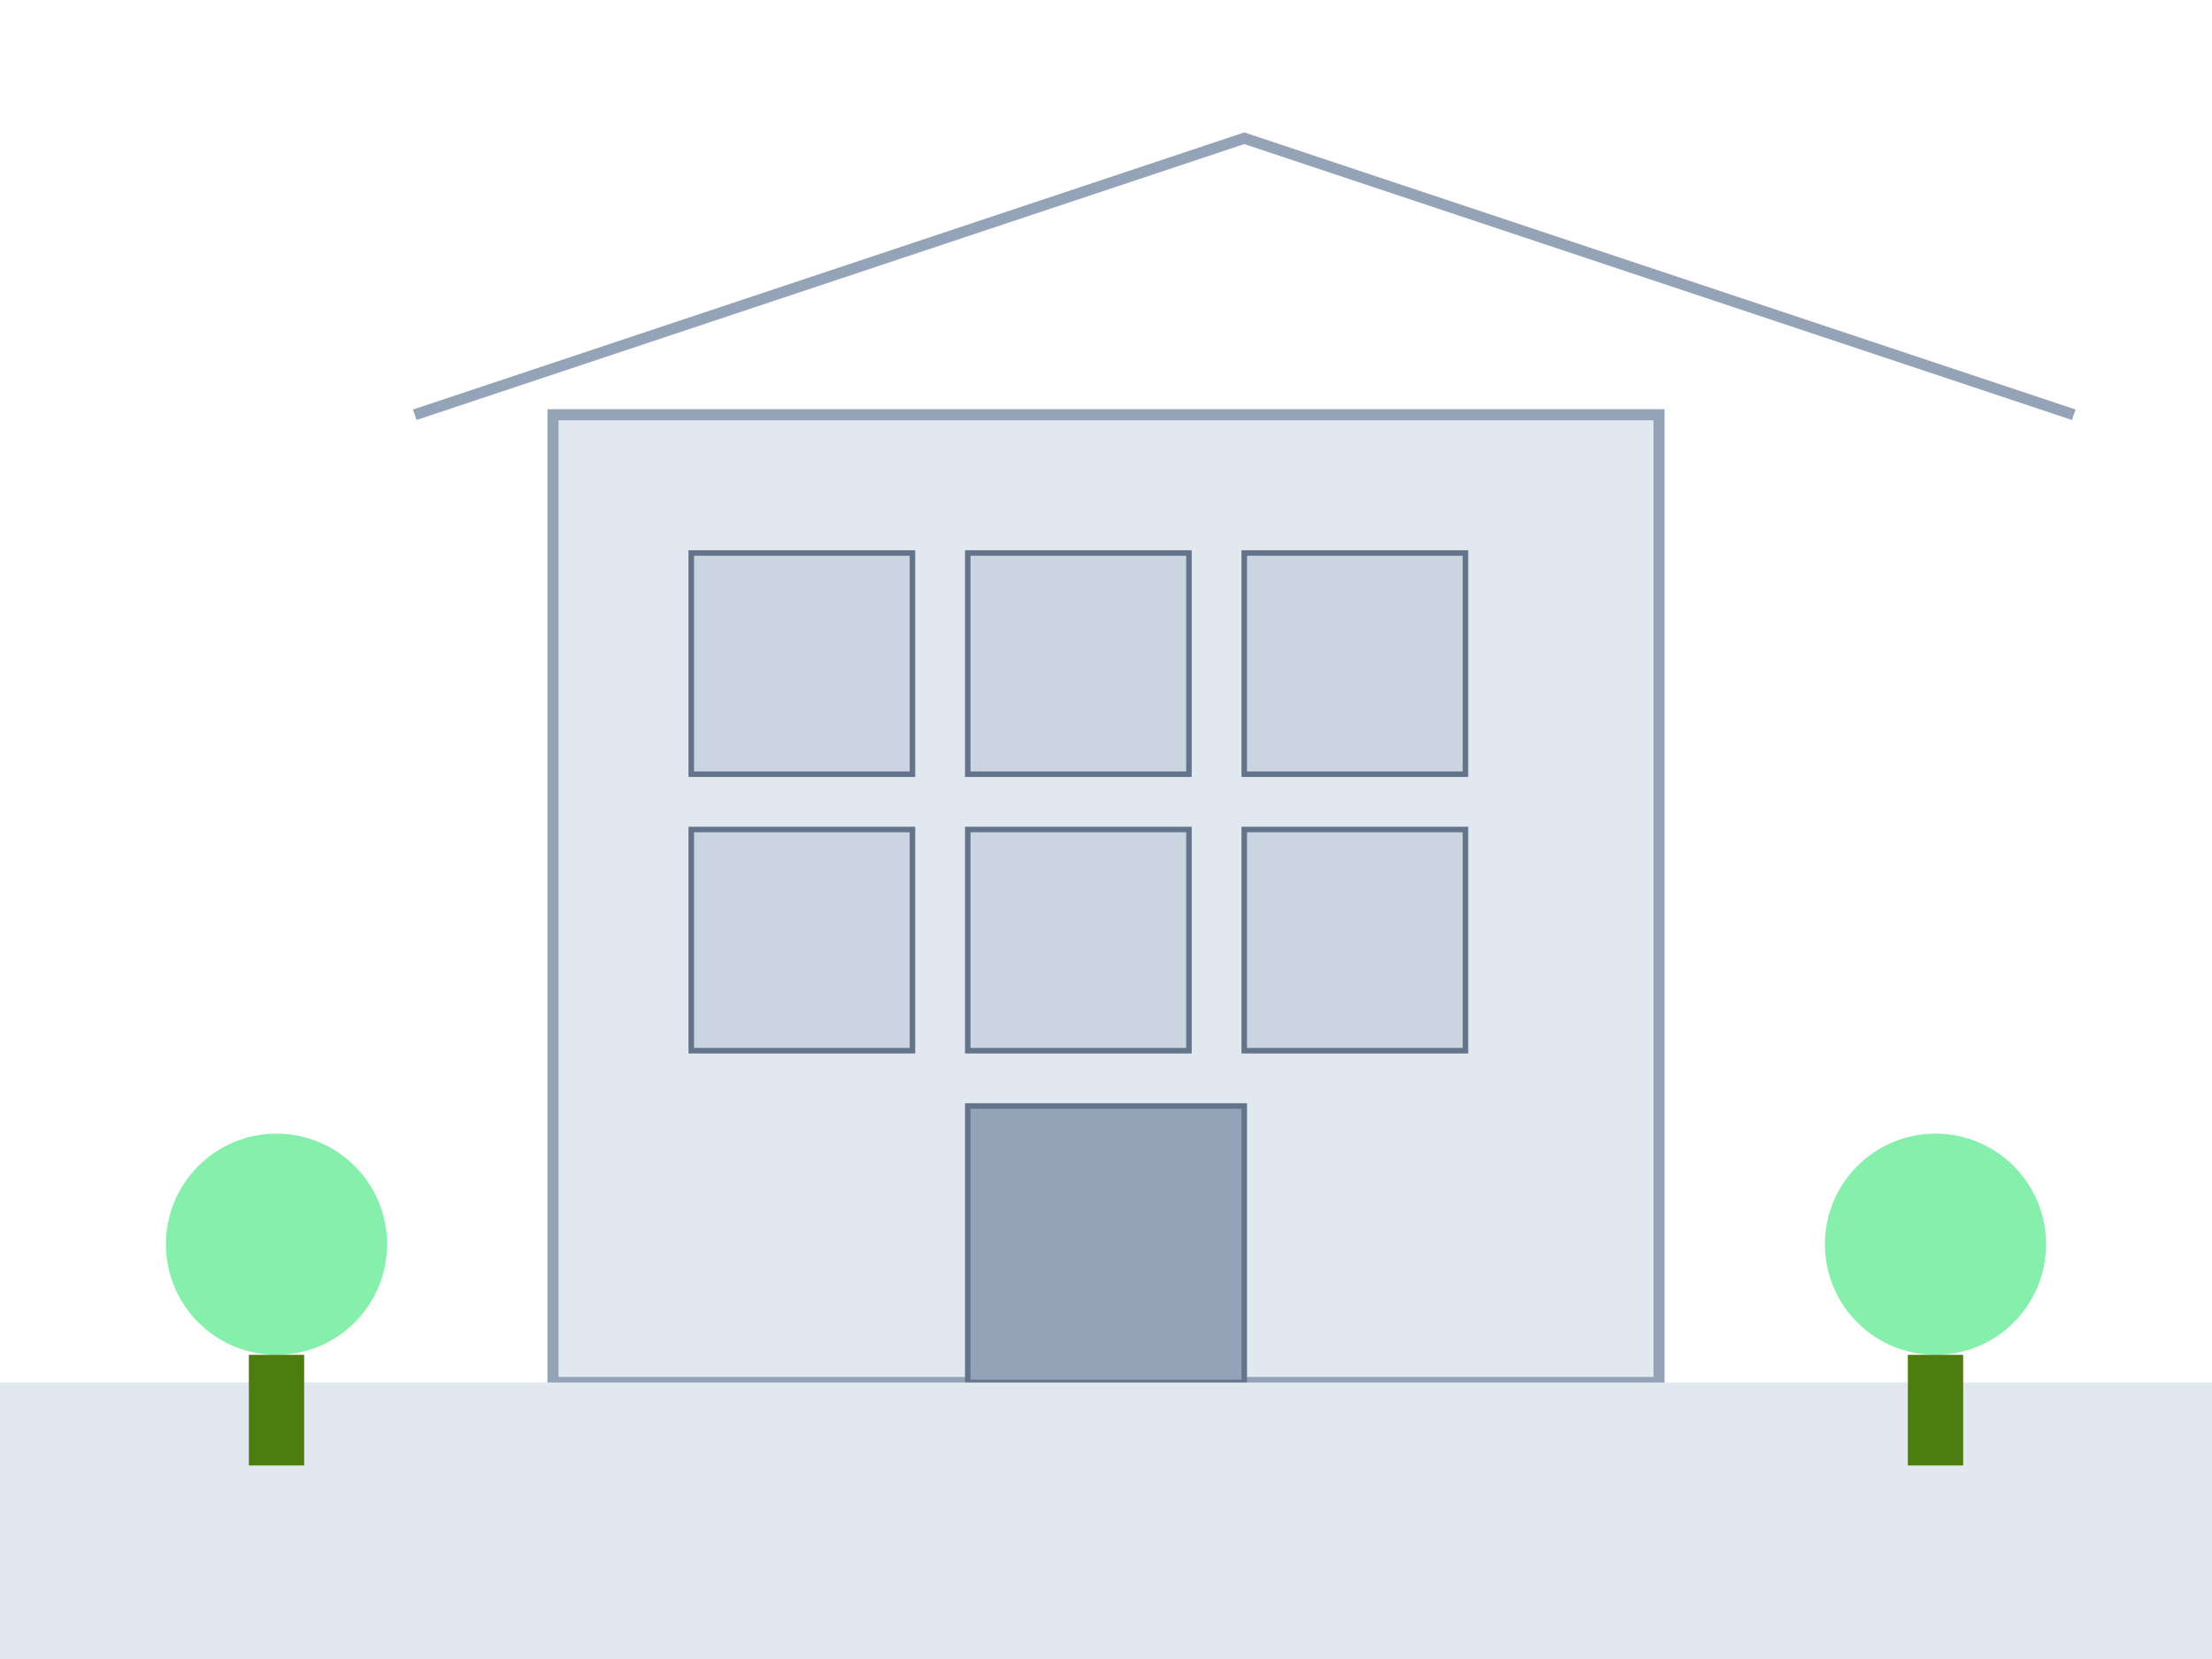 <?xml version="1.0" encoding="UTF-8"?>
<svg width="800" height="600" viewBox="0 0 800 600" fill="none" xmlns="http://www.w3.org/2000/svg">
  <!-- Building -->
  <rect x="200" y="150" width="400" height="350" fill="#E2E8F0" stroke="#94A3B8" stroke-width="4"/>
  
  <!-- Windows -->
  <rect x="250" y="200" width="80" height="80" fill="#CBD5E1" stroke="#64748B" stroke-width="2"/>
  <rect x="350" y="200" width="80" height="80" fill="#CBD5E1" stroke="#64748B" stroke-width="2"/>
  <rect x="450" y="200" width="80" height="80" fill="#CBD5E1" stroke="#64748B" stroke-width="2"/>
  
  <rect x="250" y="300" width="80" height="80" fill="#CBD5E1" stroke="#64748B" stroke-width="2"/>
  <rect x="350" y="300" width="80" height="80" fill="#CBD5E1" stroke="#64748B" stroke-width="2"/>
  <rect x="450" y="300" width="80" height="80" fill="#CBD5E1" stroke="#64748B" stroke-width="2"/>
  
  <!-- Door -->
  <rect x="350" y="400" width="100" height="100" fill="#94A3B8" stroke="#64748B" stroke-width="2"/>
  
  <!-- Roof -->
  <path d="M150 150 L450 50 L750 150" stroke="#94A3B8" stroke-width="4" fill="none"/>
  
  <!-- Ground -->
  <rect x="0" y="500" width="800" height="100" fill="#E2E8F0"/>
  
  <!-- Trees -->
  <circle cx="100" cy="450" r="40" fill="#86EFAC"/>
  <rect x="90" y="490" width="20" height="40" fill="#4D7C0F"/>
  
  <circle cx="700" cy="450" r="40" fill="#86EFAC"/>
  <rect x="690" y="490" width="20" height="40" fill="#4D7C0F"/>
</svg> 